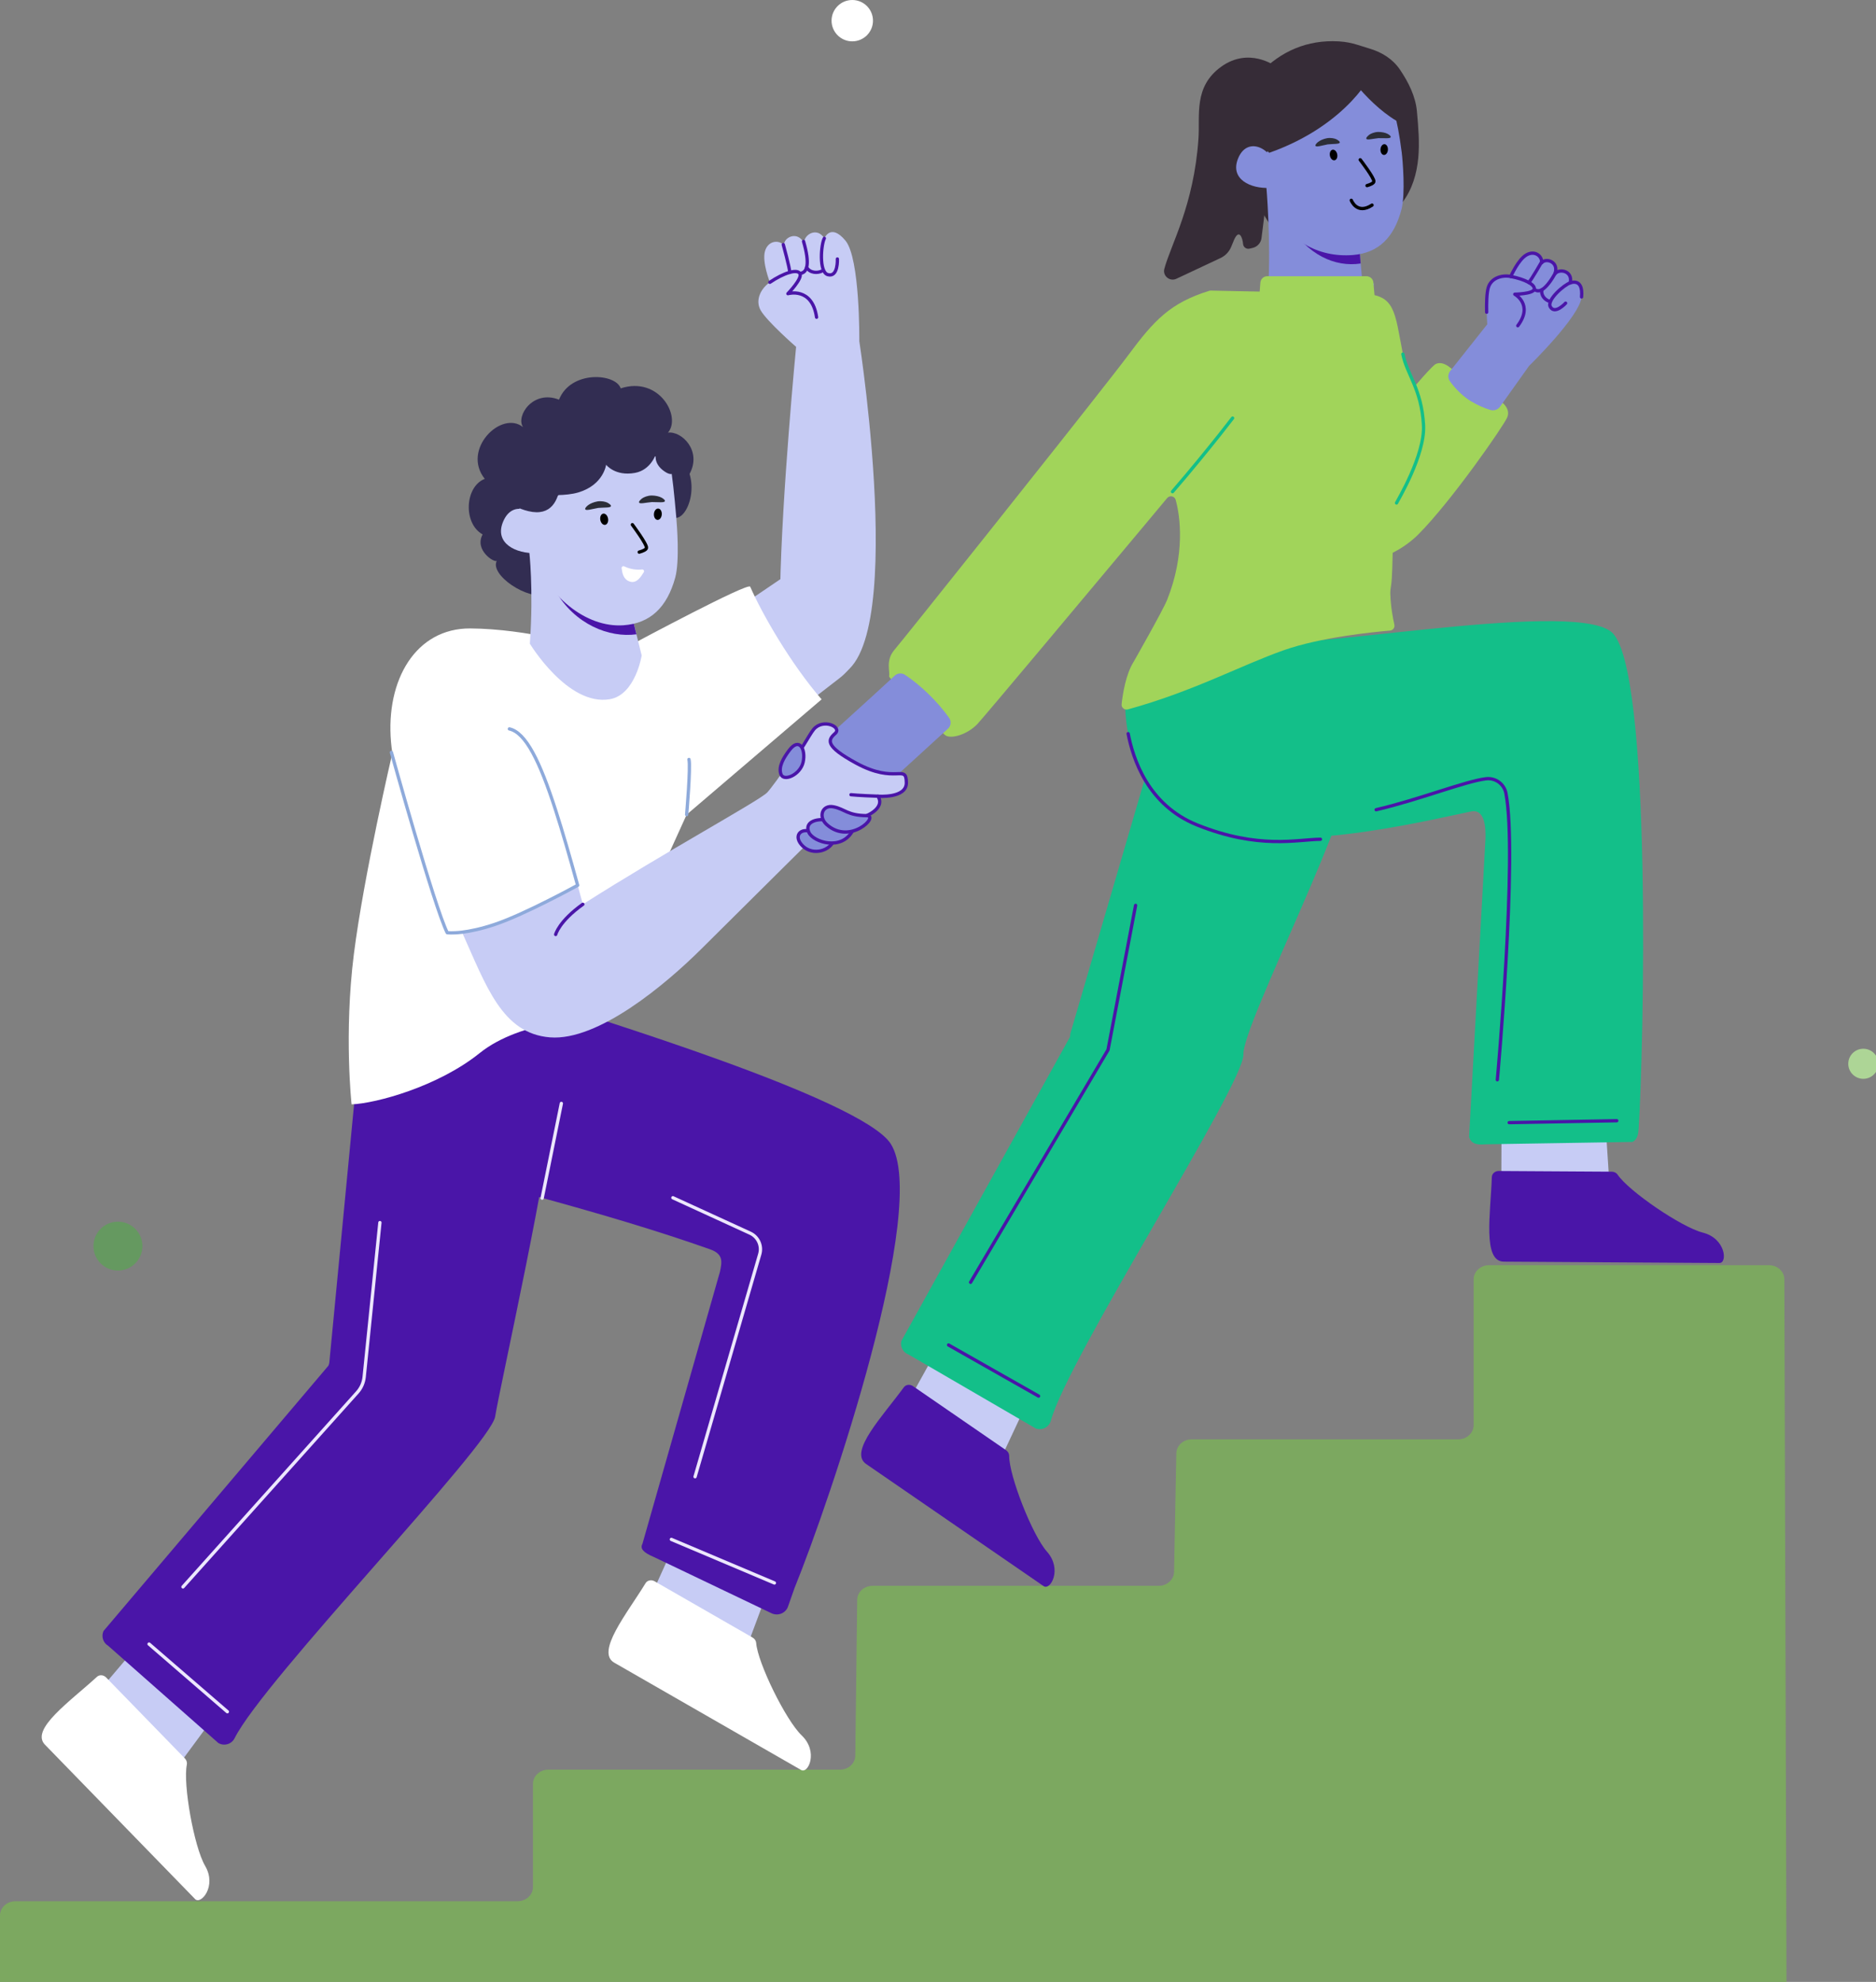 <svg width="284" height="300" viewBox="0 0 284 300" fill="none" xmlns="http://www.w3.org/2000/svg">
    <rect x="0" y="0" width="284" height="300" fill="#808080" stroke="none"/>
    <g clip-path="url(#clip0_11203_17547)">
        <path d="M267.805 191.516H225.41C224.127 191.516 223.087 192.48 223.087 193.668V215.724C223.087 216.913 222.047 217.876 220.764 217.876H180.401C179.135 217.876 178.101 218.817 178.079 219.991L177.736 237.932C177.714 239.106 176.681 240.047 175.414 240.047H132.09C130.817 240.047 129.781 240.996 129.767 242.176L129.479 265.748C129.465 266.928 128.429 267.877 127.156 267.877H83.005C81.722 267.877 80.682 268.841 80.682 270.03V285.64C80.682 286.828 79.642 287.792 78.359 287.792L31.704 287.794H2.323C1.04 287.794 0 288.758 0 289.947V311.555C0 312.745 1.04 313.708 2.323 313.708H268.161C269.447 313.708 270.487 312.741 270.484 311.55L270.128 193.661C270.124 192.476 269.085 191.516 267.805 191.516Z" fill="#7CA860"/>
        <path d="M17.854 192.323C19.901 192.323 21.56 190.667 21.56 188.625C21.56 186.582 19.901 184.926 17.854 184.926C15.807 184.926 14.148 186.582 14.148 188.625C14.148 190.667 15.807 192.323 17.854 192.323Z" fill="#659960"/>
        <path d="M132.157 3.129C132.157 4.858 130.753 6.259 129.022 6.259C127.291 6.259 125.887 4.858 125.887 3.129C125.887 1.401 127.291 0 129.022 0C130.753 0 132.157 1.4 132.157 3.129Z" fill="white"/>
        <path d="M282.081 163.302C283.34 163.302 284.361 162.283 284.361 161.026C284.361 159.769 283.34 158.75 282.081 158.75C280.822 158.75 279.801 159.769 279.801 161.026C279.801 162.283 280.822 163.302 282.081 163.302Z" fill="#ADD596"/>
        <path d="M130.086 51.639C130.086 51.639 130.222 39.099 127.984 36.417C125.742 33.729 124.798 36.081 124.798 36.081C123.696 34.287 121.636 35.512 121.732 36.838C120.758 34.812 118.547 35.968 118.699 37.149C117.945 36.243 116.266 36.392 115.803 38.037C115.343 39.688 116.555 42.73 116.555 42.73C115.356 43.509 114.215 45.311 115.156 46.978C116.098 48.644 120.518 52.506 120.518 52.506C120.518 52.506 118.354 74.92 118.107 89.101C117.984 96.164 121.382 101.912 124.943 102.426C138.284 104.351 130.086 51.639 130.086 51.639Z" fill="#C7CCF5"/>
        <path d="M110.816 92.635L119.545 86.716C123.297 84.12 125.004 85.736 128.139 89.049C131.883 93.007 131.393 99.326 127.082 102.661L120.075 108.083L110.816 92.635Z" fill="#C7CCF5"/>
        <path d="M102.273 233.385L98.242 242.285L112.787 250.045L117.975 236.127C117.975 236.127 108.636 230.664 102.273 233.385Z" fill="#C7CCF5"/>
        <path d="M99.102 239.363C98.605 239.078 98.001 239.206 97.731 239.647C94.888 244.29 90.158 250.056 92.988 251.681C95.451 253.095 120.183 267.297 121.275 267.924C122.366 268.551 123.932 265.144 121.356 262.682C118.94 260.372 114.694 251.675 114.476 248.706C114.451 248.369 114.249 248.06 113.933 247.879L99.102 239.363Z" fill="white"/>
        <path d="M69.638 146.531C68.972 146.834 63.147 156.817 66.397 167.585C67.51 171.268 71.639 178.499 78.191 180.269C91.219 183.788 99.672 186.357 107.476 189.103C109.566 189.839 109.294 191.035 108.993 192.499L97.254 233.698C96.886 234.396 97.327 234.984 98.976 235.681L116.789 244.197C117.727 244.646 118.869 244.235 119.263 243.274C119.266 243.266 120.269 240.413 120.272 240.405C125.725 226.973 140.81 182.427 134.84 173.133C130.423 166.255 88.115 153.524 82.949 151.735C82.522 151.587 88.358 146.95 87.947 147.138L69.638 146.531Z" fill="#4A15A8"/>
        <path d="M117.234 239.615L101.637 233.023" stroke="#ECE7FD" stroke-width="0.5" stroke-miterlimit="10" stroke-linecap="round" stroke-linejoin="round"/>
        <path d="M101.867 181.305L113.557 186.666C114.765 187.22 115.385 188.573 115.015 189.847L105.223 223.533" stroke="#ECE7FD" stroke-width="0.5" stroke-miterlimit="10" stroke-linecap="round" stroke-linejoin="round"/>
        <path d="M21.41 248.404L15.086 255.857L26.937 267.305L35.755 255.342C35.755 255.342 28.277 247.532 21.41 248.404Z" fill="#C7CCF5"/>
        <path d="M16.072 253.925C15.672 253.514 15.056 253.472 14.675 253.823C10.664 257.509 4.53 261.757 6.804 264.094C8.783 266.129 28.658 286.563 29.535 287.465C30.412 288.367 32.855 285.519 31.055 282.446C29.367 279.563 27.677 270.037 28.284 267.121C28.353 266.79 28.243 266.439 27.989 266.178L16.072 253.925Z" fill="white"/>
        <path d="M83.739 162.075C84.09 162.393 83.43 167.777 83.447 168.249C83.67 174.181 75.687 209.896 74.956 214.439C74.251 218.811 39.905 254.306 35.52 263.111C35.064 264.026 33.927 264.359 33.047 263.837L16.377 249.125C15.602 248.666 15.3 247.696 15.678 246.879L49.715 206.73C49.78 206.588 49.826 206.439 49.852 206.286L54.176 161.2C54.826 152.317 60.292 146.119 61.323 147.054L83.739 162.075Z" fill="#4A15A8"/>
        <path d="M27.699 240.212L54.099 210.764C54.681 210.114 55.041 209.298 55.13 208.431L57.512 185.066" stroke="#ECE7FD" stroke-width="0.5" stroke-miterlimit="10" stroke-linecap="round" stroke-linejoin="round"/>
        <path d="M34.42 259.106L22.566 248.863" stroke="#ECE7FD" stroke-width="0.5" stroke-miterlimit="10" stroke-linecap="round" stroke-linejoin="round"/>
        <path d="M142.376 203.365L137.633 211.908L151.497 220.824L157.802 207.372C157.802 207.372 148.939 201.17 142.376 203.365Z" fill="#C7CCF5"/>
        <path d="M138.216 209.825C137.744 209.501 137.131 209.58 136.826 209.998C133.614 214.395 128.43 219.757 131.119 221.607C133.458 223.216 156.951 239.38 157.987 240.092C159.024 240.806 160.863 237.537 158.496 234.874C156.275 232.376 152.753 223.363 152.777 220.386C152.779 220.047 152.603 219.724 152.303 219.518L138.216 209.825Z" fill="#4A15A8"/>
        <path d="M203.704 108.771C204.109 109.015 204.517 114.424 204.627 114.883C206.006 120.658 188.063 155.015 188.234 159.613C188.4 164.038 161.665 205.548 159.089 215.039C158.821 216.024 157.771 216.572 156.806 216.232L137.577 205.055C136.727 204.756 136.241 203.864 136.451 202.99L161.972 156.976C162.008 156.824 162.024 156.669 162.019 156.514L174.54 113.68C173.438 104.841 177.586 97.697 178.779 98.413L203.704 108.771Z" fill="#13BF89"/>
        <path d="M146.93 194.104L167.738 158.92L171.913 137.047" stroke="#4A15A8" stroke-width="0.5" stroke-miterlimit="10" stroke-linecap="round" stroke-linejoin="round"/>
        <path d="M157.228 211.326L143.598 203.594" stroke="#4A15A8" stroke-width="0.5" stroke-miterlimit="10" stroke-linecap="round" stroke-linejoin="round"/>
        <path d="M227.314 169.647L227.277 179.414L243.729 180.567L242.769 165.747C242.769 165.747 232.009 164.57 227.314 169.647Z" fill="#C7CCF5"/>
        <path d="M226.894 177.254C226.321 177.251 225.858 177.66 225.842 178.177C225.664 183.616 224.399 190.959 227.664 190.979C230.505 190.997 259.038 191.174 260.298 191.181C261.557 191.189 261.235 187.454 257.778 186.581C254.535 185.762 246.543 180.287 244.886 177.811C244.697 177.529 244.369 177.362 244.005 177.359L226.894 177.254Z" fill="#4A15A8"/>
        <path d="M175.517 96.033C174.825 96.267 168.65 100.012 170.787 111.054C171.518 114.831 174.89 122.443 181.228 124.869C193.832 129.691 214.58 124.508 222.688 122.835C224.858 122.388 224.923 125.457 224.88 126.939L222.402 172.075C222.681 173.15 223.573 173.324 224.876 173.214L247.133 172.854C247.886 172.489 248.01 171.67 248.067 170.835C248.808 159.819 250.229 100.591 243.903 95.626C237.469 90.577 193.825 99.268 188.868 96.965C188.458 96.774 194.736 92.753 194.308 92.898L175.517 96.033Z" fill="#13BF89"/>
        <path d="M208.328 122.57C214.825 121.058 221.799 118.265 224.956 117.883C226.391 117.71 227.711 118.672 227.98 120.09C229.755 129.472 226.678 163.446 226.678 163.446" stroke="#4A15A8" stroke-width="0.5" stroke-miterlimit="10" stroke-linecap="round" stroke-linejoin="round"/>
        <path d="M244.754 169.645L228.469 169.935" stroke="#4A15A8" stroke-width="0.5" stroke-miterlimit="10" stroke-linecap="round" stroke-linejoin="round"/>
        <path d="M170.785 111.055C171.516 114.832 173.749 121.861 181.226 124.87C190.568 128.628 196.427 127.069 199.894 127.039" stroke="#4A15A8" stroke-width="0.5" stroke-miterlimit="10" stroke-linecap="round" stroke-linejoin="round"/>
        <path d="M211.417 76.135C210.683 77.877 210.959 86.416 210.591 88.591C210.507 89.074 210.462 89.513 210.475 89.893C210.529 91.791 210.863 93.563 211.087 94.558C211.185 94.997 210.878 95.415 210.429 95.453C207.825 95.672 199.871 96.471 194.319 98.433C187.815 100.731 180.634 104.664 170.742 107.385C170.235 107.524 169.739 107.109 169.796 106.588C169.971 105.007 170.441 102.045 171.605 100.199C171.605 100.199 176.026 92.441 176.681 90.817C179.434 83.939 178.683 78.149 177.977 75.66C177.815 75.087 177.074 74.935 176.692 75.393C175.925 76.311 174.652 77.836 173.061 79.742C165.091 89.278 149.071 108.415 147.969 109.59C146.485 111.162 144.081 111.882 143.162 111.336C142.602 111.005 134.509 102.708 134.594 102.363C134.779 101.681 134.012 99.99 135.41 98.361C136.657 96.92 160.29 67.297 168.451 56.816C169.508 55.455 170.313 54.42 170.765 53.807C174.715 48.488 177.129 45.854 183.103 44.008C183.16 44.001 183.219 43.992 183.277 43.984L206.223 44.476C211.249 44.584 211.127 47.155 212.38 53.6C212.978 56.674 215.202 58.829 215.505 64.349C215.753 68.894 211.535 75.853 211.417 76.135Z" fill="#A1D45A"/>
        <path d="M143.512 110.301C140.718 112.875 133.374 119.544 133.374 119.544L122.703 113.875C122.703 113.875 131.873 105.604 135.457 102.269C135.887 101.868 136.532 101.83 137.021 102.158C139.485 103.809 141.951 106.228 143.676 108.653C144.043 109.169 143.979 109.872 143.512 110.301Z" fill="#848DDA"/>
        <path d="M186.598 63.289C186.598 63.289 185.847 64.267 184.622 65.821C182.911 67.962 180.301 71.192 177.5 74.426" stroke="#13BF89" stroke-width="0.5" stroke-miterlimit="10" stroke-linecap="round" stroke-linejoin="round"/>
        <path d="M124.38 105.862L103.951 123.309L89.953 154.127C89.953 154.127 78.907 154.341 72.609 159.412C66.303 164.483 56.907 167.031 53.226 167.168C53.226 167.168 52.056 156.527 53.563 144.49C55.077 132.458 59.396 114.003 59.396 114.003C59.308 113.44 59.245 112.876 59.195 112.323C58.377 102.863 62.981 95.084 71.189 95.128C79.878 95.183 88.911 97.905 88.911 97.905C88.911 97.905 88.88 98.087 96.415 97.141C96.415 97.141 113.267 88.118 113.569 88.807C115.388 92.958 119.707 100.48 124.38 105.862Z" fill="white"/>
        <path d="M137.214 118.469C137.244 120.891 132.909 120.522 132.909 120.522C134.111 122.383 131.025 123.802 129.449 123.976C127.881 124.158 126.337 123.636 126.337 123.636C126.337 123.636 111.697 138.138 106.224 143.59C100.751 149.043 90.527 157.601 83.267 157.027C76.008 156.454 73.606 149.249 69.945 141.111C71.139 140.963 72.808 140.636 74.936 139.92C79.128 138.504 85.913 134.849 87.453 134.012C87.708 134.942 87.971 135.904 88.236 136.884C100.742 128.917 114.988 121.185 116.136 119.968C117.284 118.757 121.757 112.116 123.178 110.405C124.605 108.693 127.536 110.045 126.432 111.018C125.335 111.997 124.829 112.911 129.612 115.508C135.627 118.785 137.176 115.562 137.214 118.469Z" fill="#C7CCF5"/>
        <path d="M59.254 113.893C59.254 113.893 65.736 137.251 67.702 141.182C67.702 141.182 68.456 141.288 69.942 141.111C71.135 140.963 72.804 140.636 74.932 139.92C77.222 139.145 80.282 137.708 82.838 136.42C84.972 135.353 86.747 134.395 87.448 134.013C86.252 129.67 85.154 125.857 84.108 122.623C81.721 115.219 79.592 110.889 77.114 110.336" stroke="#8EAADB" stroke-width="0.5" stroke-miterlimit="10" stroke-linecap="round" stroke-linejoin="round"/>
        <path d="M88.235 136.883C84.61 139.473 84.121 141.454 84.121 141.454" stroke="#4A15A8" stroke-width="0.5" stroke-miterlimit="10" stroke-linecap="round" stroke-linejoin="round"/>
        <path d="M132.908 120.522C130.121 120.43 128.824 120.297 128.824 120.297" stroke="#4A15A8" stroke-width="0.5" stroke-miterlimit="10" stroke-linecap="round" stroke-linejoin="round"/>
        <path d="M126.332 123.634C126.332 123.634 127.88 124.158 129.45 123.98C131.02 123.802 134.106 122.385 132.905 120.524C132.905 120.524 137.242 120.89 137.211 118.469C137.174 115.561 135.623 118.785 129.606 115.511C124.828 112.911 125.331 111.996 126.432 111.021C127.532 110.046 124.602 108.692 123.178 110.406C122.447 111.284 121.094 114.121 119.52 115.586" stroke="#4A15A8" stroke-width="0.5" stroke-miterlimit="10" stroke-linecap="round" stroke-linejoin="round"/>
        <path d="M119.488 113.565C121.021 111.527 122.01 113.443 121.582 115.363C121.153 117.283 118.652 118.366 118.229 117.21C117.804 116.054 118.627 114.709 119.488 113.565Z" fill="#848DDA"/>
        <path d="M123 125.96C121.175 125.172 119.984 126.585 121.551 128.089C123.119 129.593 125.799 128.746 126.222 127.107L123 125.96Z" fill="#848DDA"/>
        <path d="M123 125.96C121.175 125.172 119.984 126.585 121.551 128.089C123.119 129.593 125.799 128.746 126.222 127.107L123 125.96Z" stroke="#4A15A8" stroke-width="0.5" stroke-miterlimit="10" stroke-linecap="round" stroke-linejoin="round"/>
        <path d="M125.189 124.114C123.313 123.87 121.785 124.573 122.459 126.019C123.132 127.464 127.47 128.898 129.118 125.655L125.189 124.114Z" fill="#848DDA"/>
        <path d="M125.189 124.114C123.313 123.87 121.785 124.573 122.459 126.019C123.132 127.464 127.47 128.898 129.118 125.655L125.189 124.114Z" stroke="#4A15A8" stroke-width="0.5" stroke-miterlimit="10" stroke-linecap="round" stroke-linejoin="round"/>
        <path d="M119.488 113.565C121.021 111.527 122.01 113.443 121.582 115.363C121.153 117.283 118.652 118.366 118.229 117.21C117.804 116.054 118.627 114.709 119.488 113.565Z" stroke="#4A15A8" stroke-width="0.5" stroke-miterlimit="10" stroke-linecap="round" stroke-linejoin="round"/>
        <path d="M125.145 124.81C123.835 123.63 124.468 121.794 126.182 122.13C127.896 122.467 128.294 123.449 131.21 123.464C133.152 123.473 128.687 127.999 125.145 124.81Z" fill="#848DDA"/>
        <path d="M125.145 124.81C123.835 123.63 124.468 121.794 126.182 122.13C127.896 122.467 128.294 123.449 131.21 123.464C133.152 123.473 128.687 127.999 125.145 124.81Z" stroke="#4A15A8" stroke-width="0.5" stroke-miterlimit="10" stroke-linecap="round" stroke-linejoin="round"/>
        <path d="M82.074 181.364L84.98 167.027" stroke="#ECE7FD" stroke-width="0.5" stroke-miterlimit="10" stroke-linecap="round" stroke-linejoin="round"/>
        <path d="M227.385 60.912C227.385 60.912 228.719 61.882 228.178 63.17C227.64 64.465 219.723 75.864 214.736 80.873C214.518 81.1 214.277 81.311 214.034 81.528C213.858 81.684 213.675 81.838 213.489 81.983C213.102 82.289 212.702 82.576 212.287 82.842C212.093 82.969 211.902 83.091 211.706 83.204C211.493 83.324 211.277 83.45 211.054 83.56C210.843 83.673 210.629 83.779 210.414 83.884C209.964 84.094 209.499 84.284 209.03 84.449C208.795 84.532 208.562 84.608 208.324 84.682C207.163 85.044 205.946 85.269 204.73 85.342C204.715 85.344 204.694 85.343 204.678 85.344C204.427 85.356 204.179 85.361 203.934 85.36C203.688 85.359 203.442 85.358 203.195 85.342L203.188 85.34C199.265 82.547 198.937 79.147 200.043 75.988C201.884 70.727 207.734 66.145 207.734 66.145C207.734 66.145 207.739 66.132 207.759 66.119C208.195 65.607 216.33 55.63 217.334 55.113C218.372 54.582 219.525 55.647 219.525 55.647" fill="#A1D45A"/>
        <path d="M231.476 55.392L227.076 61.572C226.741 62.027 226.157 62.215 225.615 62.052C224.755 61.794 223.775 61.386 222.705 60.753C221.495 60.036 220.325 58.855 219.5 57.716C219.158 57.243 219.191 56.596 219.556 56.141L225.151 49.089C225.151 49.089 224.858 45.144 225.3 43.572C225.742 41.999 227.522 41.601 228.717 41.855C228.717 41.855 229.83 39.291 231.108 38.572C232.383 37.86 233.485 38.784 233.391 39.785C234.015 38.981 236.048 39.618 235.408 41.428C236.153 40.571 238.137 41.076 237.715 42.823C237.715 42.823 239.709 41.975 239.432 44.948C239.156 47.915 231.476 55.392 231.476 55.392Z" fill="#848DDA"/>
        <path d="M225.061 47.26C225.031 46.012 225.052 44.434 225.295 43.572C225.737 41.999 227.517 41.601 228.712 41.855C228.712 41.855 229.825 39.291 231.103 38.572C232.378 37.86 233.48 38.784 233.386 39.785C234.011 38.981 236.043 39.618 235.403 41.428C236.148 40.571 238.132 41.076 237.71 42.823C237.71 42.823 239.704 41.975 239.427 44.948" stroke="#4A15A8" stroke-width="0.5" stroke-miterlimit="10" stroke-linecap="round" stroke-linejoin="round"/>
        <path d="M229.772 49.306C232.18 46.101 229.317 44.538 229.317 44.538C229.317 44.538 232.057 44.499 232.258 43.8C232.458 43.1 230.835 42.262 228.715 41.852" stroke="#4A15A8" stroke-width="0.5" stroke-miterlimit="10" stroke-linecap="round" stroke-linejoin="round"/>
        <path d="M233.391 39.637C233.391 39.637 231.872 42.297 231.438 42.763" stroke="#4A15A8" stroke-width="0.5" stroke-miterlimit="10" stroke-linecap="round" stroke-linejoin="round"/>
        <path d="M232.352 43.849C233.033 44.35 234.059 43.855 235.533 41.199" stroke="#4A15A8" stroke-width="0.5" stroke-miterlimit="10" stroke-linecap="round" stroke-linejoin="round"/>
        <path d="M233.434 43.852C233.223 44.706 233.905 45.384 234.495 45.584" stroke="#4A15A8" stroke-width="0.5" stroke-miterlimit="10" stroke-linecap="round" stroke-linejoin="round"/>
        <path d="M237.71 42.82C236.872 43.055 234.108 45.382 234.699 46.445C235.387 47.681 237.01 45.892 237.01 45.892" stroke="#4A15A8" stroke-width="0.5" stroke-miterlimit="10" stroke-linecap="round" stroke-linejoin="round"/>
        <path d="M100.243 75.945C100.14 75.623 100.799 73.802 100.453 73.684L85.264 91.164L84.903 91.017L82.84 89.988C79.891 90.963 74.072 86.989 75.212 84.888C74.833 85.228 71.767 83.27 73.064 80.897C70.093 79.254 70.344 73.673 73.387 72.485C69.835 68.037 75.902 62.034 79.179 64.651C78.05 62.985 80.685 58.949 84.624 60.496C86.432 55.984 93.223 56.516 93.964 58.786C99.801 56.886 103.182 63.095 101.118 65.489C103.202 65.212 106.291 68.239 104.389 71.739C105.765 76.235 102.058 81.655 100.243 75.945Z" fill="#322D52"/>
        <path d="M97.142 99.219C97.142 99.219 96.2 105.184 92.303 105.845C85.942 106.924 80.213 97.435 80.213 97.435C80.801 89.189 80.109 83.368 80.109 83.368C78.987 78.174 89.681 71.383 94.027 86.622L94.528 88.656L96.287 95.77L97.142 99.219Z" fill="#C7CCF5"/>
        <path d="M96.343 96.015C92.228 96.581 87.002 94.516 84.106 89.455L94.53 88.656L96.343 96.015Z" fill="#4A15A8"/>
        <path d="M94.358 94.649C88.805 95.025 82.833 90.459 80.024 82.883C76.89 74.432 79.872 70.878 80.997 67.812C82.122 64.746 83.144 62.991 92.272 62.512C100.233 62.095 101.183 64.472 102.38 78.333C102.483 79.523 102.909 84.968 102.21 87.475C100.973 91.915 98.471 94.371 94.358 94.649Z" fill="#C7CCF5"/>
        <path d="M82.046 80.761C82.045 77.744 77.811 75.081 76.174 78.938C74.757 82.277 78.178 83.837 81.15 83.723L82.046 80.761Z" fill="#C7CCF5"/>
        <path d="M84.51 67.637C84.51 67.637 86.896 79.023 79.991 77.376C76.84 76.624 75.566 74.577 75.566 74.577L84.51 67.637Z" fill="#322D52"/>
        <path d="M102.51 72.228C102.51 72.228 94.894 60.165 83.546 76.259L77.098 73.9L77.782 65.973L88.024 61.864L94.37 61.855L98.525 62.52L99.075 62.912C100.941 64.243 100.405 66.089 102.471 68.556L102.51 72.228Z" fill="#322D52"/>
        <path d="M91.233 77.772C91.542 77.649 91.897 77.919 92.025 78.375C92.154 78.832 92.007 79.301 91.698 79.424C91.389 79.548 91.034 79.277 90.906 78.821C90.778 78.365 90.924 77.895 91.233 77.772Z" fill="black"/>
        <path d="M92.49 76.612C92.426 76.891 91.538 76.801 90.566 76.885C89.574 77.061 88.732 77.336 88.613 77.099C88.503 77.013 88.699 76.727 89.014 76.481C89.33 76.234 89.859 76.007 90.446 75.899C91.074 75.804 91.648 75.941 91.96 76.091C92.341 76.314 92.521 76.473 92.49 76.612Z" fill="#2C2E38"/>
        <path d="M95.731 79.422C95.731 79.422 97.974 82.418 97.865 82.936C97.844 83.211 97.24 83.447 96.767 83.574" stroke="black" stroke-width="0.5" stroke-miterlimit="10" stroke-linecap="round"/>
        <path d="M99.732 76.992C99.412 76.903 99.088 77.21 99.009 77.677C98.931 78.144 99.127 78.595 99.448 78.684C99.768 78.773 100.092 78.466 100.17 77.999C100.249 77.532 100.053 77.081 99.732 76.992Z" fill="black"/>
        <path d="M96.745 76.064C96.852 76.327 97.714 76.085 98.684 75.998C99.691 75.999 100.565 76.123 100.644 75.868C100.739 75.764 100.501 75.517 100.151 75.328C99.801 75.141 99.243 75.008 98.647 75.004C98.013 75.019 97.469 75.254 97.184 75.458C96.844 75.745 96.692 75.932 96.745 76.064Z" fill="#2C2E38"/>
        <path d="M97.193 86.201C96.018 86.341 95.033 85.989 94.495 85.731C94.297 85.636 94.075 85.799 94.104 86.016C94.203 86.748 94.358 87.725 95.36 88.036C96.376 88.351 96.993 87.36 97.461 86.617C97.584 86.421 97.423 86.174 97.193 86.201Z" fill="white"/>
        <path d="M102.244 70.321C102.244 70.321 102.501 72.629 100.651 71.399C98.8 70.167 99.314 68.68 99.314 68.68C99.314 68.68 98.565 71.135 96.139 71.581C93.115 72.135 91.757 70.349 91.757 70.349C91.757 70.349 91.387 73.367 87.597 74.527C85.628 75.13 82.809 74.906 82.809 74.906L82.817 71.655L89.19 66.371L99.211 66.832L102.244 70.321Z" fill="#322D52"/>
        <path d="M193.022 9.984C193.022 9.984 189.066 7.068 184.864 10.104C180.662 13.14 181.676 17.441 181.429 21.009C180.729 31.126 177.25 37.004 176.264 40.694C175.979 41.761 177.089 42.666 178.091 42.196L184.771 39.058C185.501 38.716 186.075 38.114 186.382 37.369L186.664 36.689C187.573 34.273 188.122 36.1 188.185 36.93C188.222 37.414 188.683 37.75 189.156 37.638L189.636 37.526C190.345 37.358 190.876 36.772 190.972 36.051C191.321 33.415 192.105 27.073 192.059 23.6C192.001 19.14 193.488 10.608 193.488 10.608L193.022 9.984Z" fill="#362C37"/>
        <path d="M190.184 11.704C193.179 8.195 197.147 6.219 201.766 6.234C204.372 6.243 205.439 6.805 207.305 7.347C209.171 7.89 210.844 8.928 211.93 10.536C213.222 12.445 214.297 14.576 214.503 16.871C214.714 19.228 214.925 21.601 214.7 23.957C214.475 26.313 213.786 28.676 212.356 30.563L206.32 31.487C202.996 31.534 199.234 38.363 196.014 37.542C192.792 36.721 189.852 29.409 188.175 26.543C185.845 22.564 187.189 15.213 190.184 11.704Z" fill="#362C37"/>
        <path d="M208.005 42.886C208.005 42.886 207.193 48.538 203.517 49.212C197.518 50.315 191.979 44.061 191.979 44.061C192.427 36.258 191.697 28.121 191.697 28.121C190.569 23.226 200.59 16.667 204.897 31.017L205.397 32.932L206.306 43.549L208.005 42.886Z" fill="#848DDA"/>
        <path d="M205.979 39.888C202.096 40.477 197.866 38.568 195.062 33.822L205.462 33.066L205.979 39.888Z" fill="#4A15A8"/>
        <path d="M204.829 38.601C199.584 39.029 194.673 36.393 192.551 30.927C189.469 22.983 193.081 21.153 195.144 18.853C197.971 15.701 201.709 12.994 204.938 12.822C208.821 12.614 210.827 12.282 212.2 23.072C212.343 24.193 212.786 29.338 212.158 31.717C211.047 35.931 208.714 38.285 204.829 38.601Z" fill="#848DDA"/>
        <path d="M193.005 25.63C192.965 22.777 188.927 20.315 187.43 23.982C186.134 27.157 189.389 28.587 192.197 28.441L193.005 25.63Z" fill="#848DDA"/>
        <path d="M201.653 22.687C201.943 22.566 202.282 22.817 202.41 23.246C202.537 23.676 202.406 24.122 202.114 24.242C201.824 24.362 201.485 24.112 201.357 23.683C201.23 23.253 201.362 22.807 201.653 22.687Z" fill="black"/>
        <path d="M202.821 21.571C202.764 21.836 201.923 21.763 201.006 21.854C200.071 22.034 199.278 22.304 199.163 22.081C199.058 22.001 199.239 21.729 199.534 21.492C199.83 21.255 200.326 21.033 200.88 20.922C201.472 20.824 202.017 20.946 202.313 21.085C202.677 21.293 202.849 21.439 202.821 21.571Z" fill="#2C2E38"/>
        <path d="M205.918 24.184C205.918 24.184 208.079 26.987 207.981 27.478C207.966 27.738 207.398 27.969 206.951 28.095" stroke="black" stroke-width="0.5" stroke-miterlimit="10" stroke-linecap="round"/>
        <path d="M209.673 21.837C209.369 21.758 209.067 22.052 208.998 22.494C208.93 22.937 209.121 23.361 209.425 23.441C209.729 23.521 210.031 23.227 210.1 22.784C210.168 22.341 209.977 21.918 209.673 21.837Z" fill="black"/>
        <path d="M206.843 21C206.948 21.247 207.759 21.007 208.676 20.912C209.627 20.9 210.455 21.006 210.527 20.764C210.615 20.665 210.387 20.433 210.053 20.26C209.719 20.087 209.191 19.97 208.627 19.973C208.028 19.995 207.516 20.225 207.251 20.421C206.932 20.697 206.79 20.875 206.843 21Z" fill="#2C2E38"/>
        <path d="M190.319 21.421L192.141 23.131C204.265 18.858 208.179 10.522 207.526 11.062C207.526 11.062 204.768 9.037 201.283 8.825C197.797 8.613 191.036 8.818 190.136 12.868C189.234 16.918 190.319 21.421 190.319 21.421Z" fill="#362C37"/>
        <path d="M203.574 10.586C203.574 10.586 208.101 17.297 213.375 19.238C213.375 19.238 213.554 11.535 203.574 10.586Z" fill="#362C37"/>
        <path d="M206.792 51.777L191.297 50.811C190.686 50.811 190.205 50.291 190.253 49.683L190.804 42.775C190.848 42.231 191.302 41.812 191.848 41.812H206.868C207.41 41.812 207.863 42.226 207.911 42.765L208.531 49.673C208.586 50.283 207.408 51.777 206.792 51.777Z" fill="#A1D45A"/>
        <path d="M212.377 53.602C212.974 56.676 215.199 58.831 215.501 64.351C215.75 68.895 211.533 75.854 211.414 76.136" stroke="#13BF89" stroke-width="0.5" stroke-miterlimit="10" stroke-linecap="round" stroke-linejoin="round"/>
        <path d="M204.566 30.32C204.566 30.32 205.413 32.559 207.708 31.05" stroke="black" stroke-width="0.5" stroke-miterlimit="10" stroke-linecap="round"/>
        <path d="M123.617 48.02C122.945 43.376 119.278 44.454 119.278 44.454C119.278 44.454 121.512 42.153 121.096 41.409C120.679 40.664 118.642 41.315 116.547 42.731" stroke="#4A15A8" stroke-width="0.5" stroke-miterlimit="10" stroke-linecap="round" stroke-linejoin="round"/>
        <path d="M118.578 37.027C118.578 37.027 119.533 40.484 119.561 41.229" stroke="#4A15A8" stroke-width="0.5" stroke-miterlimit="10" stroke-linecap="round" stroke-linejoin="round"/>
        <path d="M121.219 41.367C122.199 41.218 122.636 39.96 121.647 36.543" stroke="#4A15A8" stroke-width="0.5" stroke-miterlimit="10" stroke-linecap="round" stroke-linejoin="round"/>
        <path d="M122.109 40.477C122.645 41.357 123.773 41.354 124.426 41.031" stroke="#4A15A8" stroke-width="0.5" stroke-miterlimit="10" stroke-linecap="round" stroke-linejoin="round"/>
        <path d="M124.793 36.082C124.296 36.969 123.943 41.182 125.315 41.572C126.91 42.024 126.767 39.202 126.767 39.202" stroke="#4A15A8" stroke-width="0.5" stroke-miterlimit="10" stroke-linecap="round" stroke-linejoin="round"/>
        <path d="M103.949 123.31C103.949 123.31 104.575 116.06 104.3 114.961" stroke="#8EAADB" stroke-width="0.5" stroke-miterlimit="10" stroke-linecap="round" stroke-linejoin="round"/>
    </g>
    <defs>
        <clipPath id="clip0_11203_17547">
            <rect width="284" height="300" fill="white"/>
        </clipPath>
    </defs>
</svg>
